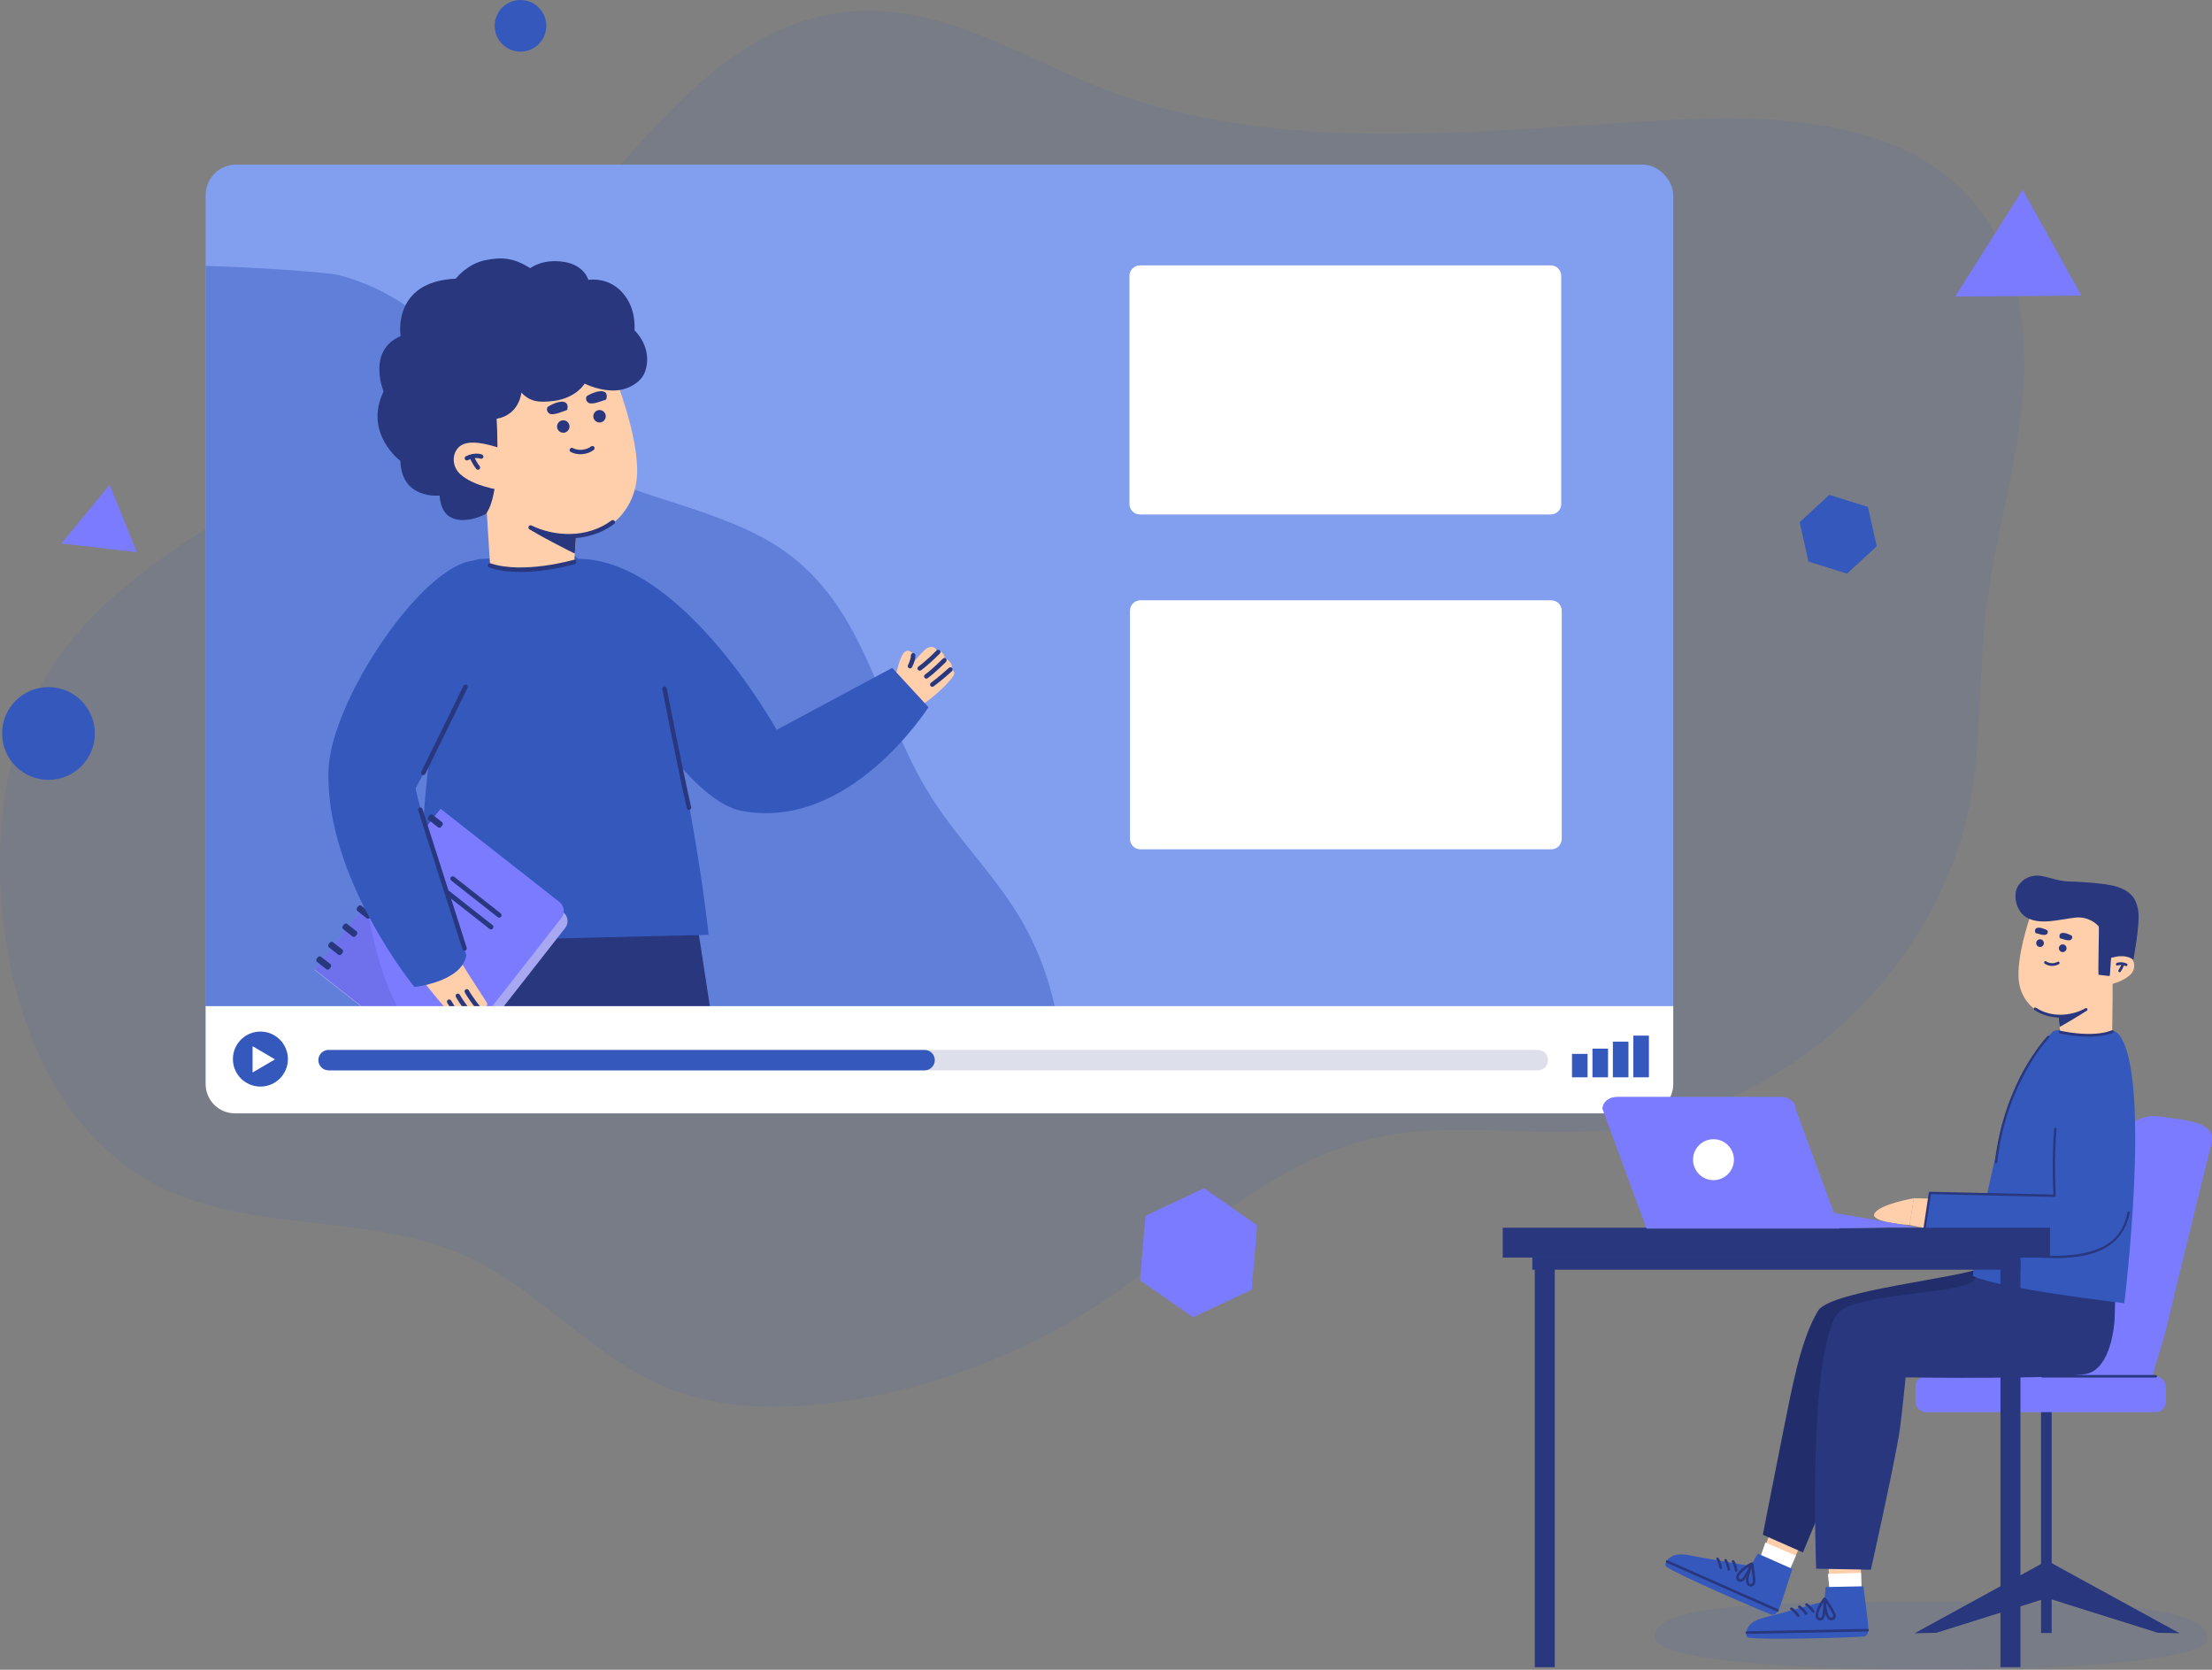 <?xml version="1.0" encoding="UTF-8"?>
<svg id="OBJECTS" xmlns="http://www.w3.org/2000/svg" xmlns:xlink="http://www.w3.org/1999/xlink" viewBox="0 0 474.58 358.16">
  <rect x="0" y="0" width="474.58" height="358.16" fill="#808080" stroke="none"/>
  <defs>
    <style>
      .cls-1 {
        fill: #ffceab;
      }

      .cls-1, .cls-2, .cls-3, .cls-4, .cls-5, .cls-6, .cls-7, .cls-8, .cls-9, .cls-10 {
        stroke-width: 0px;
      }

      .cls-2 {
        fill: #829eee;
      }

      .cls-3 {
        fill: #7b7bff;
      }

      .cls-4 {
        fill: #3558bd;
      }

      .cls-5 {
        fill: #222e6c;
      }

      .cls-6 {
        fill: none;
      }

      .cls-7 {
        fill: #6e86ee;
      }

      .cls-11 {
        opacity: .15;
      }

      .cls-12 {
        opacity: .45;
      }

      .cls-13 {
        opacity: .16;
      }

      .cls-14 {
        opacity: .1;
      }

      .cls-15 {
        clip-path: url(#clippath);
      }

      .cls-8 {
        fill: #a8a8f2;
      }

      .cls-9 {
        fill: #fff;
      }

      .cls-10 {
        fill: #28377e;
      }
    </style>
    <clipPath id="clippath">
      <rect class="cls-6" x="44.12" y="49.89" width="314.87" height="188.92" rx="6.28" ry="6.28" transform="translate(403.1 288.7) rotate(180)"/>
    </clipPath>
  </defs>
  <g class="cls-14">
    <path class="cls-4" d="M21.11,131.03c9.19-9.03,20.9-16.46,34.12-24.5,29.65-18.05,53.68-43.85,76.69-69.84,12.74-14.39,26.72-29.8,45.58-33.53,21.33-4.22,39.37,8.07,58.28,15.53,39.17,15.45,82.98,8.91,125.04,6.94,22.97-1.08,49.33.81,63.55,18.88,9.24,11.73,10.96,27.79,9.4,42.64-1.56,14.85-6.01,29.27-7.72,44.09-1.54,13.3-.86,26.84-3.24,40.02-6.78,37.43-40.74,68.19-78.66,71.24-16.55,1.33-33.49-2.06-49.66,1.67-22.55,5.2-39.57,23.1-58.97,35.72-16.25,10.57-34.75,17.64-53.9,20.6-13.02,2.01-26.75,2.06-38.91-3.01-15.78-6.58-27.19-20.98-42.75-28.06-20.61-9.38-45.72-4.74-65.9-15C7.04,240.68-1.83,205.23.31,177.32c1.61-20.95,9.21-34.89,20.81-46.28Z"/>
  </g>
  <g>
    <rect class="cls-2" x="44.12" y="35.31" width="314.87" height="203.51" rx="6.52" ry="6.52"/>
    <g class="cls-15">
      <g class="cls-12">
        <path class="cls-4" d="M27.74,57.98c-.11-2.48,41.48.06,45.08,1.06,18.37,5.12,24.79,16.64,36.27,30,13.64,15.87,36.59,16.83,54.16,26.08,21.98,11.57,23.94,34.67,35.53,54.22,5.66,9.55,13.86,17.39,19.65,26.86,8.82,14.41,11.58,32.4,7.47,48.78l-189.74-.69S27.74,58.14,27.74,57.98Z"/>
      </g>
      <g>
        <path class="cls-10" d="M98.3,183.2l48.75-.35s10.12,59.17,10.65,79.9l-58.11,1.45s-3.46-25.71-3.87-32.93c-.65-11.52,2.58-48.07,2.58-48.07Z"/>
        <path class="cls-4" d="M100.14,121.92c-2.97,8.32-11.52,45.73-9.56,80.06l61.46-1.46s-3.87-35.72-12.14-59.17c-3.68-10.43-14.92-20.24-17.04-22.63l-19.9,1.2c-1.29.07-2.41.86-2.82,2Z"/>
        <g>
          <g>
            <path class="cls-1" d="M192.97,147.95c-1.12-1.61-3.19-.87.52-3.52,1.95-1.39,3.51-3.81,5.04-5.12.78-.67,1.47-.58,1.81-.45.56.21.64.78.64.78.77-.33,1.42.64,1.54.85.24.41.04.9.04.9,0,0,.65-.19,1.29.65.39.51.46.9.23,1.29,0,0,1.03.77.49,1.61-.26.41-1.98,2.84-6.19,5.87-2.59,1.87-2.96.62-4.03-.93l-1.39-1.95Z"/>
            <path class="cls-10" d="M200.02,147.33c-.15,0-.29-.07-.39-.2-.16-.21-.11-.52.1-.67,1.79-1.32,3.82-3.17,3.84-3.19.2-.18.5-.17.68.02.18.19.18.49-.01.68-.02.02-2.11,1.92-3.94,3.26-.09.06-.19.09-.29.09Z"/>
            <path class="cls-10" d="M198.74,145.57c-.15,0-.29-.07-.39-.2-.16-.21-.11-.52.1-.67,1.75-1.29,3.8-3.38,3.82-3.4.18-.19.49-.2.68-.01.19.18.2.49.01.68-.02.02-2.11,2.16-3.94,3.5-.09.06-.19.09-.29.09Z"/>
            <path class="cls-10" d="M197.32,143.86c-.15,0-.29-.07-.39-.2-.16-.21-.11-.52.1-.67,1.74-1.28,3.69-3.25,3.91-3.47.18-.18.48-.2.68-.02.19.18.21.47.05.66,0,0-.02.02-.03.03-.23.23-2.23,2.25-4.03,3.58-.09.06-.19.09-.29.09Z"/>
            <path class="cls-1" d="M194.96,139.59c-1.1-.28-1.8,1.61-2.26,3.3-.22.8-.61,1.83-.47,2.39.2.83,2.75-1.27,2.75-1.27,0,0,2.19-3.84-.01-4.41Z"/>
            <path class="cls-10" d="M195.23,143.37c-.08,0-.16-.02-.23-.06-.23-.13-.32-.42-.19-.66,0-.01.61-1.11.62-2.09,0-.27.25-.44.49-.48.27,0,.48.22.48.49,0,1.23-.71,2.5-.74,2.55-.09.16-.25.25-.42.25Z"/>
          </g>
          <path class="cls-4" d="M122.26,119.94c23.05-1.98,44.36,36.62,44.36,36.62l24.8-13.3,7.78,8.43s-16.89,26.71-40.12,22.23c-9.28-1.79-19.76-18.4-19.76-18.4"/>
        </g>
        <path class="cls-10" d="M147.82,173.73c-.22,0-.42-.15-.47-.38-1.96-8.64-5.22-25.37-5.25-25.53-.05-.26.12-.51.38-.57.26-.06.51.12.56.38.03.17,3.28,16.88,5.24,25.5.06.26-.1.52-.36.58-.04,0-.07.01-.11.01Z"/>
        <g>
          <g>
            <path class="cls-8" d="M93.8,174.49l-26.31,33.59,27,21.14c1.07.84,2.6.69,3.4-.34l23.39-29.86c.81-1.03.59-2.55-.48-3.39l-27-21.14Z"/>
            <path class="cls-3" d="M94.53,173.49l-27,34.47,25.49,19.97c1.07.84,2.62.65,3.46-.42l23.96-30.59c.84-1.07.65-2.62-.42-3.46l-25.49-19.97Z"/>
            <g class="cls-11">
              <path class="cls-10" d="M93.02,227.93l-25.49-19.97,11.14-14.22s1.54,11.77,5.77,20.61c4.23,8.84,8.58,13.58,8.58,13.58Z"/>
            </g>
            <rect class="cls-10" x="91.66" y="175.41" width="3.49" height="1.4" rx=".48" ry=".48" transform="translate(128.47 -20.13) rotate(38.07)"/>
            <rect class="cls-10" x="88.61" y="179.31" width="3.49" height="1.4" rx=".48" ry=".48" transform="translate(130.22 -17.42) rotate(38.07)"/>
            <rect class="cls-10" x="85.55" y="183.22" width="3.49" height="1.4" rx=".48" ry=".48" transform="translate(131.98 -14.7) rotate(38.07)"/>
            <rect class="cls-10" x="82.49" y="187.12" width="3.49" height="1.4" rx=".48" ry=".48" transform="translate(133.73 -11.98) rotate(38.07)"/>
            <rect class="cls-10" x="79.43" y="191.03" width="3.49" height="1.4" rx=".48" ry=".48" transform="translate(135.49 -9.27) rotate(38.07)"/>
            <rect class="cls-10" x="76.37" y="194.93" width="3.49" height="1.4" rx=".48" ry=".48" transform="translate(137.24 -6.55) rotate(38.07)"/>
            <rect class="cls-10" x="73.32" y="198.83" width="3.49" height="1.4" rx=".48" ry=".48" transform="translate(139 -3.84) rotate(38.07)"/>
            <rect class="cls-10" x="70.26" y="202.74" width="3.49" height="1.4" rx=".48" ry=".48" transform="translate(140.77 -1.12) rotate(38.07)"/>
            <rect class="cls-10" x="67.72" y="205.86" width="3.49" height="1.4" rx=".48" ry=".48" transform="translate(142.14 1.11) rotate(38.07)"/>
            <path class="cls-10" d="M107.11,196.84c-.11,0-.22-.04-.32-.11l-9.97-7.84c-.22-.18-.26-.5-.09-.73.18-.22.5-.26.72-.09l9.97,7.84c.22.18.26.5.09.73-.1.13-.25.2-.41.2Z"/>
            <path class="cls-10" d="M105.34,199.35c-.11,0-.22-.04-.32-.11l-9.97-7.84c-.22-.18-.26-.5-.09-.73.18-.22.5-.26.73-.09l9.97,7.84c.22.18.26.5.09.73-.1.13-.25.2-.41.2Z"/>
          </g>
          <g>
            <path class="cls-1" d="M97.79,204.53c2.12,3.57,3.8,6.09,4.73,7.54.62.96,1.2,1.89,1.91,2.97.49.74-.89,2.1-1.67,1.25l-.2-.21c.28.87-.72,1.2-.94,1.25-.42.11-.89-.25-.89-.25,0,0,.15.7-.73,1.07-.53.22-.92.17-1.29-.17,0,0-.83.77-1.62-.02-.46-.46-3.81-4.16-8.32-10.17l9.01-3.26Z"/>
            <path class="cls-10" d="M98.53,218.52c-.14,0-.28-.06-.38-.18-.05-.06-1.25-1.57-2.2-3.24-.13-.23-.05-.53.18-.66.23-.13.53-.05.66.18.91,1.61,2.1,3.1,2.11,3.11.17.21.13.51-.07.68-.09.07-.2.11-.3.11Z"/>
            <path class="cls-10" d="M100.78,217.74c-.14,0-.28-.06-.37-.18-.07-.08-1.65-2.03-2.6-3.71-.13-.23-.05-.53.18-.66.23-.13.53-.05.66.18.91,1.61,2.49,3.56,2.51,3.58.17.21.14.51-.07.68-.09.07-.2.11-.3.11Z"/>
            <path class="cls-10" d="M102.7,216.78c-.14,0-.28-.06-.37-.18-.07-.08-1.65-2.03-2.6-3.71-.13-.23-.05-.53.18-.66.23-.13.53-.05.66.18.91,1.61,2.49,3.56,2.51,3.58.17.21.14.51-.07.68-.09.07-.2.11-.3.11Z"/>
          </g>
          <path class="cls-4" d="M70.49,165.05c.56-15.92,23.59-49.18,34.02-44.37,12.04,5.55-11.07,39.8-15.3,48.32-.48.97,10.85,35.91,10.85,35.91-.97,5.72-11.15,6.8-11.15,6.8,0,0-19.24-23.54-18.43-46.66Z"/>
          <path class="cls-10" d="M90.81,166.26c-.07,0-.14-.02-.21-.05-.24-.12-.34-.41-.22-.65l9.06-18.46c.12-.24.4-.34.65-.22.24.12.34.41.22.65l-9.06,18.46c-.08.17-.26.27-.43.27Z"/>
          <path class="cls-10" d="M99.67,203.92c-.2,0-.39-.13-.46-.34l-9.49-29.75c-.08-.25.06-.52.31-.61.25-.08.53.06.61.31l9.49,29.75c.08.25-.06.53-.31.61-.05.02-.1.02-.15.02Z"/>
        </g>
        <g>
          <g>
            <path class="cls-1" d="M131.86,80.59s5.25,13.1,4.82,21.28c-.41,7.73-6.23,13-13.1,13.36l-.37,5.32s-9.03,2.91-18.06.76l-.76-12.17-1.24-25.78,3.03-5.26,22.76-4.56,2.93,7.06Z"/>
            <path class="cls-10" d="M119.57,91.88c.22.71.97,1.1,1.67.89.71-.22,1.1-.97.89-1.67-.22-.71-.97-1.1-1.67-.89-.71.22-1.1.97-.89,1.67Z"/>
            <path class="cls-10" d="M127.35,89.68c.22.71.97,1.1,1.67.89.71-.22,1.1-.97.89-1.67-.22-.71-.97-1.1-1.67-.89-.71.22-1.1.97-.89,1.67Z"/>
            <path class="cls-10" d="M124.55,97.44c-.75,0-1.46-.17-2.09-.49-.23-.12-.32-.41-.2-.64.12-.23.41-.32.64-.2.55.29,1.24.42,1.92.37.75-.05,1.46-.31,1.99-.72.21-.16.5-.12.66.08.16.21.12.5-.08.66-.68.53-1.57.86-2.51.92-.11,0-.23.01-.34.01Z"/>
            <path class="cls-10" d="M113.46,113.36c.96.9,9.52,5.26,9.87,5.38,0,0,.28-4.28.27-3.74,0,.22-1.8.42-4.08-.11-2.04-.48-4.18-1.32-5.5-1.88l-.57.35Z"/>
            <path class="cls-10" d="M122.01,115.48c-3.06,0-6.01-.75-8.38-1.92-.23-.12-.33-.4-.21-.63.12-.23.4-.33.63-.21,4.69,2.32,11.81,2.89,17.15-1.08.21-.16.51-.11.66.1.16.21.11.51-.1.66-2.96,2.19-6.42,3.08-9.76,3.08Z"/>
            <path class="cls-10" d="M121.27,86.31c-1.02-.55-3.25.57-3.84,1.04,0,0-.33.77.35,1.3.8.61,2.89-.38,3.69-.63.06-.02.13-.04.18-.09.06-.06.08-.15.09-.23.05-.31.07-.64-.05-.93-.09-.21-.23-.36-.41-.46Z"/>
            <path class="cls-10" d="M129.69,84.07c-1.01-.57-3.26.5-3.86.96,0,0-.35.76.33,1.3.79.63,2.89-.32,3.7-.56.07-.02.13-.04.18-.09.06-.06.08-.15.09-.23.05-.31.08-.64-.03-.93-.08-.22-.22-.37-.4-.47Z"/>
            <path class="cls-10" d="M136.13,70.86s4.03,3.67,2.28,8.81c-.78,2.29-3.43,3.73-5.65,4.01-3.7.47-7.34-1.4-7.35-1.4.06.02-1.81,3.09-6.55,3.71-3.24.42-5.12.2-7-1.78,0,0-.37,4.75-5.32,5.62,0,0,1.12,15.62-2.21,20.3-.3.42-9.45,4.63-10.01-3.84,0,0-8.18.95-8.42-7.43,0,0-7.94-5.92-3.61-14.89,0,0-3.63-8.77,3.66-11.88,0,0-1.99-11.67,11.82-12.32,0,0,2.44-3.13,6.21-3.93,3.86-.81,6.3-.48,9.79,1.68,0,0,2.66-2.14,7.39-1.32,4.28.74,5.06,3.84,5.06,3.84,0,0,4.82-.91,7.99,3.57,1.16,1.63,2.05,3.9,1.94,7.23Z"/>
            <g>
              <path class="cls-1" d="M107.09,96.06c-2.32-.74-6.69-2.01-8.62-.18-1.63,1.56-1.45,4.25.26,5.81,2.79,2.55,7.79,3.28,9.28,3.59"/>
              <path class="cls-10" d="M100.16,98.77c-.17,0-.34-.09-.42-.26-.12-.23-.03-.52.21-.64,1.91-.97,3.41-.4,3.47-.37.24.1.36.37.27.61-.1.24-.37.36-.61.27h0s-1.19-.44-2.7.33c-.07.04-.14.05-.21.05Z"/>
              <path class="cls-10" d="M102.54,100.76c-.13,0-.27-.06-.36-.17-.02-.03-.6-.72-1.27-2.09-.11-.24-.02-.52.22-.63.24-.11.52-.01.63.22.61,1.26,1.13,1.89,1.14,1.9.17.2.14.5-.06.67-.09.07-.2.11-.31.11Z"/>
            </g>
          </g>
          <path class="cls-10" d="M111.66,122.69c-2.29,0-4.61-.25-6.67-.94-.25-.08-.38-.35-.3-.6.08-.25.35-.38.6-.3,6.97,2.33,17.67-.73,17.78-.76.25-.07.51.07.59.32.07.25-.07.51-.32.59-.32.09-5.88,1.69-11.67,1.69Z"/>
        </g>
      </g>
    </g>
    <g>
      <path class="cls-9" d="M44.12,215.81v16.72c0,3.47,2.81,6.28,6.28,6.28h302.31c3.47,0,6.28-2.81,6.28-6.28v-16.72H44.12Z"/>
      <g>
        <g class="cls-13">
          <path class="cls-10" d="M329.94,229.59H70.5c-1.21,0-2.19-.98-2.19-2.19h0c0-1.21.98-2.19,2.19-2.19h259.44c1.21,0,2.19.98,2.19,2.19h0c0,1.21-.98,2.19-2.19,2.19Z"/>
        </g>
        <path class="cls-4" d="M198.37,229.59h-127.87c-1.21,0-2.19-.98-2.19-2.19h0c0-1.21.98-2.19,2.19-2.19h127.87c1.21,0,2.19.98,2.19,2.19h0c0,1.21-.98,2.19-2.19,2.19Z"/>
      </g>
      <g>
        <path class="cls-4" d="M61.77,227.17c0,3.26-2.64,5.9-5.9,5.9s-5.9-2.64-5.9-5.9,2.64-5.9,5.9-5.9,5.9,2.64,5.9,5.9Z"/>
        <polygon class="cls-9" points="54.19 224.41 58.99 227.23 54.19 230.05 54.19 224.41"/>
      </g>
      <g>
        <rect class="cls-4" x="341.66" y="224.93" width="3.34" height="6.15"/>
        <rect class="cls-4" x="337.27" y="226.06" width="3.34" height="5.02"/>
        <rect class="cls-4" x="346.04" y="223.44" width="3.34" height="7.64"/>
        <rect class="cls-4" x="350.43" y="222.14" width="3.34" height="8.94"/>
      </g>
    </g>
    <path class="cls-9" d="M244.56,56.92h88.16c1.23,0,2.24,1,2.24,2.24v48.95c0,1.23-1,2.24-2.24,2.24h-88.16c-1.23,0-2.24-1-2.24-2.24v-48.94c0-1.23,1-2.24,2.24-2.24Z"/>
    <path class="cls-9" d="M244.67,128.76h88.16c1.23,0,2.24,1,2.24,2.24v48.94c0,1.23-1,2.24-2.24,2.24h-88.16c-1.23,0-2.24-1-2.24-2.24v-48.94c0-1.23,1-2.24,2.24-2.24Z"/>
  </g>
  <g>
    <circle class="cls-4" cx="10.4" cy="157.33" r="9.95"/>
    <circle class="cls-4" cx="111.67" cy="5.54" r="5.54"/>
    <polygon class="cls-3" points="258.32 254.88 269.72 262.81 268.54 276.65 255.97 282.55 244.58 274.61 245.76 260.78 258.32 254.88"/>
    <polygon class="cls-4" points="392.48 106.14 400.75 108.73 402.65 117.18 396.28 123.04 388.01 120.46 386.11 112.01 392.48 106.14"/>
    <polygon class="cls-3" points="433.95 40.72 419.49 63.61 446.57 63.4 433.95 40.72"/>
    <polygon class="cls-3" points="23.52 103.99 13.19 116.58 29.37 118.46 23.52 103.99"/>
  </g>
  <g>
    <g>
      <g class="cls-14">
        <path class="cls-4" d="M473.59,351.56c0,4.27-26.53,6.6-59.25,6.6s-58.47-2.39-59.25-6.6c-1.43-7.73,26.53-8.01,59.25-8.01s59.25.28,59.25,8.01Z"/>
      </g>
      <g>
        <rect class="cls-10" x="437.9" y="302.73" width="2.28" height="47.55"/>
        <polygon class="cls-10" points="410.79 350.33 439.27 334.73 439.14 342.79 415.45 350.23 410.79 350.33"/>
        <polygon class="cls-10" points="467.63 350.33 439.14 334.73 439.27 342.79 462.96 350.23 467.63 350.33"/>
        <path class="cls-3" d="M448.37,301.75h7.64c3.03,0,5.49-1.47,5.49-3.29,0-4.07,2.2-9.1,3.16-13.08,1.1-4.56,2.2-9.11,3.31-13.67,2.07-8.58,4.21-17.14,6.33-25.7.24-.97.47-2.03.06-2.94-1.24-2.71-6.91-2.92-9.36-3.36-2.11-.38-4.38-.53-6.26.48-7.95,4.29-11.06,38.3-13.43,48.14-.81,3.37-1.62,6.74-2.43,10.12,0,1.82,2.46,3.29,5.49,3.29Z"/>
        <rect class="cls-3" x="410.96" y="295.21" width="53.72" height="7.69" rx="2.18" ry="2.18" transform="translate(875.65 598.12) rotate(180)"/>
        <path class="cls-10" d="M462.51,295.48h-24.33c-.15,0-.27-.12-.27-.27s.12-.27.27-.27h24.33c.15,0,.27.12.27.27s-.12.27-.27.27Z"/>
      </g>
      <path class="cls-1" d="M431.8,266.34s-6.38,2.46-6.55,4.91c-.15,2.15,7.18.33,7.18.33l-.64-5.24Z"/>
      <g>
        <g>
          <polygon class="cls-1" points="377.68 334.14 380.59 326.92 387.04 329.68 383.49 337.76 377.68 334.14"/>
          <polygon class="cls-9" points="378.75 330.88 385.3 333.68 383.91 336.9 377.75 333.78 378.75 330.88"/>
          <path class="cls-4" d="M364.85,334.07c4.13.67,10.74,1.85,10.74,1.85l1.54-2.68,7.4,3.28s-2.29,7.22-2.56,7.88c-.27.66-.83,2.33-1.97,1.9-2.92-1.09-19.71-8.35-22.44-10.21-.69-.47.09-2.07,1.89-2.54,1.66-.44,4.26.33,5.4.52Z"/>
          <path class="cls-10" d="M375.63,340.3c-.49,0-.84-.29-.97-.81-.3-1.19.55-3.46,1-4.13.06-.09.16-.14.28-.12.11.02.2.1.23.2.17.63.59,3.5.39,4.13-.15.45-.46.71-.87.73-.02,0-.04,0-.05,0ZM375.77,336.37c-.37.89-.76,2.27-.58,2.99.09.35.25.39.46.38.07,0,.25,0,.36-.34.11-.32-.06-1.95-.24-3.03Z"/>
          <path class="cls-10" d="M373.41,339.31c-.21,0-.38-.08-.49-.15-.44-.29-.56-.73-.36-1.25.45-1.14,2.46-2.49,3.23-2.77.1-.04.22-.01.3.06s.1.19.06.29c-.22.59-1.57,3.2-2.1,3.58-.24.17-.46.23-.64.23ZM375.3,336.03c-.83.51-1.94,1.4-2.21,2.09-.13.33,0,.47.15.58.06.04.21.14.49-.07.27-.2,1.09-1.62,1.57-2.6Z"/>
          <path class="cls-10" d="M381.35,345.7s-.08,0-.11-.02l-23.67-10.47c-.14-.06-.21-.23-.14-.37.06-.14.23-.21.37-.14l23.67,10.47c.14.06.21.23.14.37-.05.1-.15.17-.26.17Z"/>
          <path class="cls-10" d="M369.18,336.56c-.13,0-.25-.1-.28-.23-.23-1.32-.62-1.8-.62-1.8-.1-.12-.08-.29.03-.39.11-.1.29-.09.39.03.05.06.5.6.75,2.07.03.15-.08.3-.23.32-.02,0-.03,0-.05,0Z"/>
          <path class="cls-10" d="M370.91,336.9c-.13,0-.25-.1-.28-.23-.23-1.32-.62-1.8-.62-1.8-.1-.12-.08-.29.03-.39.11-.1.29-.09.39.03.05.06.5.6.75,2.07.03.15-.08.3-.23.32-.02,0-.03,0-.05,0Z"/>
          <path class="cls-10" d="M372.51,337.13c-.13,0-.25-.1-.28-.23-.23-1.32-.62-1.8-.62-1.8-.1-.12-.09-.29.03-.39.11-.1.29-.09.39.03.05.06.5.6.75,2.07.03.15-.08.3-.23.32-.02,0-.03,0-.05,0Z"/>
        </g>
        <g>
          <polygon class="cls-1" points="392.57 341.01 392.15 333.23 399.17 333 399.37 341.82 392.57 341.01"/>
          <polygon class="cls-9" points="392.17 337.6 399.28 337.36 399.39 340.87 392.49 340.65 392.17 337.6"/>
          <path class="cls-4" d="M380.92,346.36c4.03-1.15,10.51-2.86,10.51-2.86l.26-3.08,8.1-.16s.98,7.51,1.01,8.23c.03.71.24,2.46-.98,2.55-3.11.25-21.39.77-24.65.24-.82-.13-.79-1.91.64-3.1,1.32-1.1,4-1.5,5.12-1.82Z"/>
          <path class="cls-10" d="M392.89,347.56c-.29,0-.56-.14-.79-.42-.78-.95-.97-3.36-.84-4.17.02-.11.09-.2.2-.23.11-.03.22,0,.29.09.42.49,2.02,2.92,2.1,3.58.06.47-.11.84-.48,1.03-.16.08-.32.13-.48.13ZM391.79,343.83c.04.97.27,2.37.75,2.95.23.28.41.24.57.15.1-.05.22-.15.18-.46-.04-.33-.88-1.74-1.5-2.64Z"/>
          <path class="cls-10" d="M390.52,347.58s-.1,0-.13,0c-.52-.08-.82-.42-.85-.98-.07-1.23,1.18-3.29,1.75-3.87.08-.08.19-.1.3-.07.1.04.17.13.18.24.05.65-.07,3.55-.39,4.13-.26.47-.61.56-.85.56ZM391.21,343.72c-.53.81-1.17,2.09-1.12,2.83.02.36.19.43.38.46.07,0,.25.04.42-.27.16-.29.3-1.93.33-3.02Z"/>
          <path class="cls-10" d="M374.8,350.47c-.15,0-.28-.12-.28-.27,0-.16.12-.28.27-.29l25.88-.52c.18-.01.28.12.29.27,0,.16-.12.28-.27.29l-25.88.52h0Z"/>
          <path class="cls-10" d="M385.78,346.82c-.09,0-.18-.04-.23-.12-.77-1.1-1.32-1.37-1.33-1.37-.14-.07-.2-.23-.14-.37.06-.14.22-.2.37-.14.07.03.7.33,1.56,1.56.09.13.06.3-.07.39-.05.03-.1.05-.16.05Z"/>
          <path class="cls-10" d="M387.49,346.4c-.09,0-.18-.04-.23-.12-.77-1.1-1.32-1.37-1.33-1.37-.14-.07-.2-.23-.14-.37.06-.14.23-.2.37-.14.07.03.7.33,1.56,1.56.09.13.06.3-.07.39-.05.03-.1.05-.16.05Z"/>
          <path class="cls-10" d="M389.03,345.93c-.09,0-.18-.04-.23-.12-.77-1.1-1.32-1.37-1.33-1.37-.14-.07-.2-.23-.14-.37.06-.14.22-.21.37-.14.07.03.7.33,1.56,1.56.09.13.06.3-.07.39-.05.03-.1.05-.16.05Z"/>
        </g>
        <path class="cls-5" d="M425.72,271.72c-4.27,2.38-32.91,4.98-35.64,9.42-3.75,6.09-5.65,16.73-7.56,26.24-3.14,15.7-4.3,21.82-4.3,21.82l8.6,3.8,15.62-37.73s35.09.65,39.72-.67c4.63-1.32,4.77-9.35,4.25-12.65-.62-3.93-4.36-15.29-4.36-15.29l-15.78.4s1.59,3.45-.55,4.65Z"/>
        <path class="cls-10" d="M422.81,275.15c-4.27,2.38-24.82,2.48-28.3,6.37-6.74,7.54-4.86,54.96-4.86,54.96l11.74.22s4.77-21.31,6.03-28.92c.53-3.19,1.43-12.34,1.43-12.34,0,0,34.49.49,39.12-.83,4.63-1.32,5.76-9.52,5.76-12.85,0-3.77.75-15.45.75-15.45l-28.29.36s-1.24,7.28-3.38,8.48Z"/>
        <g>
          <path class="cls-4" d="M455.77,279.54s5.85-47.74-.96-57.37c-2.57-3.64-14.26-1.02-14.26-1.02-5.58,5.65-8.44,11.51-10.49,19.18-2.05,7.68-6.08,25.46-6.78,33.37,5.64,2.72,32.49,5.84,32.49,5.84Z"/>
          <path class="cls-10" d="M428.25,249.55s-.02,0-.03,0c-.13-.01-.23-.14-.22-.27,1.92-17.26,11.2-26.97,11.3-27.06.09-.1.25-.1.35,0,.1.09.1.25,0,.35-.09.09-9.26,9.69-11.16,26.78-.01.12-.12.22-.24.22Z"/>
        </g>
        <g>
          <path class="cls-1" d="M410.61,257.02s-7.13,1.21-8.41,3.21c-1.28,1.99,7.5,2.53,7.5,2.53l.92-5.73Z"/>
          <path class="cls-1" d="M439.74,257.65l-29.13-.63-.92,5.73s28.8,6.44,36.84,2.99l-6.8-8.1Z"/>
          <path class="cls-4" d="M440.82,256.47s-1.49-23.82,4.45-26.38c5.94-2.56,9.4,1.56,10.28,4.04,1.47,4.13,2.25,20.59,1.14,25.95-1.02,4.98-4.04,9.91-17.99,9.49-13.94-.42-26.13-3.78-26.13-3.78l1.49-9.92,26.75.61Z"/>
          <path class="cls-10" d="M440.66,269.85c-.65,0-1.31-.01-1.96-.03-13.81-.42-26.07-3.76-26.19-3.79-.12-.03-.2-.15-.18-.27l1.49-9.92c.02-.12.11-.2.25-.21l26.49.6c-.07-1.39-.37-7.94.17-14.11.01-.13.11-.24.27-.22.13.01.23.13.22.27-.6,6.88-.15,14.23-.15,14.3,0,.07-.02.14-.07.19-.05.05-.1.08-.18.08l-26.54-.6-1.43,9.49c1.67.44,13.1,3.33,25.86,3.72,13.86.44,16.74-4.46,17.74-9.3.03-.13.15-.21.29-.19.13.03.22.16.19.29-1.69,8.23-8.92,9.72-16.27,9.72Z"/>
        </g>
        <g>
          <g>
            <path class="cls-1" d="M435.42,197.03s-2.82,8.24-2.3,13.27c.5,4.75,4.25,7.81,8.5,7.82l.4,3.27s5.66,1.51,11.15-.11l.09-7.53-.05-15.93-2.04-3.15-14.17-2.09-1.58,4.45Z"/>
            <path class="cls-10" d="M443.35,203.6c-.11.44-.56.71-1,.6-.44-.11-.71-.56-.6-1,.11-.44.56-.71,1-.6.44.11.71.56.6,1Z"/>
            <path class="cls-10" d="M438.49,202.5c-.11.44-.56.71-1,.6-.44-.11-.71-.56-.6-1,.11-.44.56-.71,1-.6.44.11.71.56.6,1Z"/>
            <path class="cls-10" d="M440.3,207.19h-.04c-.58,0-1.14-.18-1.58-.49-.13-.09-.16-.28-.07-.41.09-.13.28-.16.41-.07.34.24.78.37,1.25.38h.03c.41,0,.82-.1,1.14-.29.14-.08.32-.04.4.1.08.14.04.32-.1.4-.42.24-.91.37-1.43.37Z"/>
            <path class="cls-10" d="M447.8,216.65c-.56.58-5.7,3.54-5.91,3.63,0,0-.31-2.63-.29-2.3.01.14,1.12.2,2.51-.2,1.24-.36,2.54-.94,3.33-1.33l.36.2Z"/>
            <path class="cls-10" d="M441.99,218.27c-1.82,0-3.74-.45-5.5-1.63-.13-.09-.17-.27-.08-.41.09-.13.27-.17.41-.08,3.42,2.28,7.79,1.7,10.61.12.14-.08.32-.03.4.11.08.14.03.32-.11.4-1.5.84-3.54,1.49-5.71,1.49Z"/>
            <path class="cls-10" d="M442.13,200.22c.61-.37,2.02.25,2.4.52,0,0,.23.46-.18.81-.47.4-1.79-.14-2.29-.27-.04-.01-.08-.02-.11-.05-.04-.03-.05-.09-.06-.14-.04-.19-.06-.39,0-.57.05-.13.13-.23.24-.3Z"/>
            <path class="cls-10" d="M436.87,199.11c.6-.38,2.02.21,2.41.47,0,0,.24.46-.16.81-.47.41-1.79-.1-2.3-.23-.04,0-.08-.02-.11-.05-.04-.03-.05-.09-.06-.14-.04-.19-.07-.39,0-.57.05-.14.13-.23.23-.3Z"/>
            <g>
              <path class="cls-1" d="M451.82,205.78c1.4-.53,4.06-1.45,5.3-.38,1.06.91,1.03,2.57.02,3.59-1.64,1.66-4.7,2.27-5.61,2.51"/>
              <path class="cls-10" d="M456.16,207.24s-.08,0-.12-.03c-.95-.42-1.64-.13-1.67-.12-.15.07-.32,0-.38-.15-.07-.15,0-.32.14-.38.04-.02.95-.42,2.15.12.15.07.21.24.15.39-.05.11-.16.17-.27.17Z"/>
              <path class="cls-10" d="M454.76,208.54c-.06,0-.12-.02-.18-.06-.13-.1-.15-.28-.06-.41,0,0,.31-.41.64-1.21.06-.15.24-.22.38-.16.15.06.22.23.16.38-.37.87-.7,1.31-.71,1.33-.06.08-.14.12-.23.12Z"/>
            </g>
            <path class="cls-10" d="M443.95,189.07c1.07.02,7.6.3,10.16,1.11,1.36.43,2.71,1.11,3.56,2.26.63.86.93,1.91,1.09,2.96.41,2.78-1.04,10.44-1.04,10.44,0,0-1.04-.83-2.88-.74-.49.02-1.42.22-1.84.32-.19.05-.23,3.94-.41,3.94l-2.33-.27c-.17,0,.13-10.21.03-10.34-.44-.59-2.24-2.23-5.06-1.92-3.46.38-7.69,1.7-10.54-.11-1.82-1.15-2.7-3.72-2.05-6.03.05-.17,1.2-2.95,4.66-2.87,1.6.04,4.17,1.22,6.65,1.27Z"/>
          </g>
          <path class="cls-10" d="M448.12,222.37c-3.16,0-5.98-.65-6.16-.7-.16-.04-.25-.19-.22-.35.04-.16.19-.25.35-.22.07.02,6.76,1.57,10.98-.09.15-.06.32.02.38.17.06.15-.01.32-.16.38-1.56.62-3.42.82-5.16.82Z"/>
        </g>
      </g>
    </g>
    <g>
      <rect class="cls-10" x="322.41" y="263.34" width="117.42" height="6.4" transform="translate(762.24 533.08) rotate(180)"/>
      <g>
        <rect class="cls-10" x="328.76" y="269.67" width="104.72" height="2.67" transform="translate(762.24 542.02) rotate(180)"/>
        <rect class="cls-10" x="429.2" y="270.21" width="4.28" height="87.39" transform="translate(862.68 627.81) rotate(180)"/>
        <rect class="cls-10" x="329.29" y="270.21" width="4.28" height="87.39" transform="translate(662.86 627.81) rotate(180)"/>
      </g>
    </g>
    <g>
      <path class="cls-7" d="M346.8,235.32h35.44c1.64,0,2.97,1.14,2.97,2.54l8.22,22.31,17.53,3.05c.49,0-9.37.12-16.33.21l.03.08h-41.37l-9.45-25.65c0-1.4,1.33-2.54,2.97-2.54Z"/>
      <path class="cls-3" d="M346.8,235.32h35.44c1.64,0,2.97,1.14,2.97,2.54l8.22,22.31,17.53,3.05c.49,0-9.37.12-16.33.21l.03.08h-41.37l-9.45-25.65c0-1.4,1.33-2.54,2.97-2.54Z"/>
      <path class="cls-9" d="M363.24,248.75c0,2.42,1.96,4.39,4.38,4.39s4.39-1.96,4.39-4.39-1.96-4.39-4.39-4.39-4.38,1.96-4.38,4.39Z"/>
    </g>
  </g>
</svg>